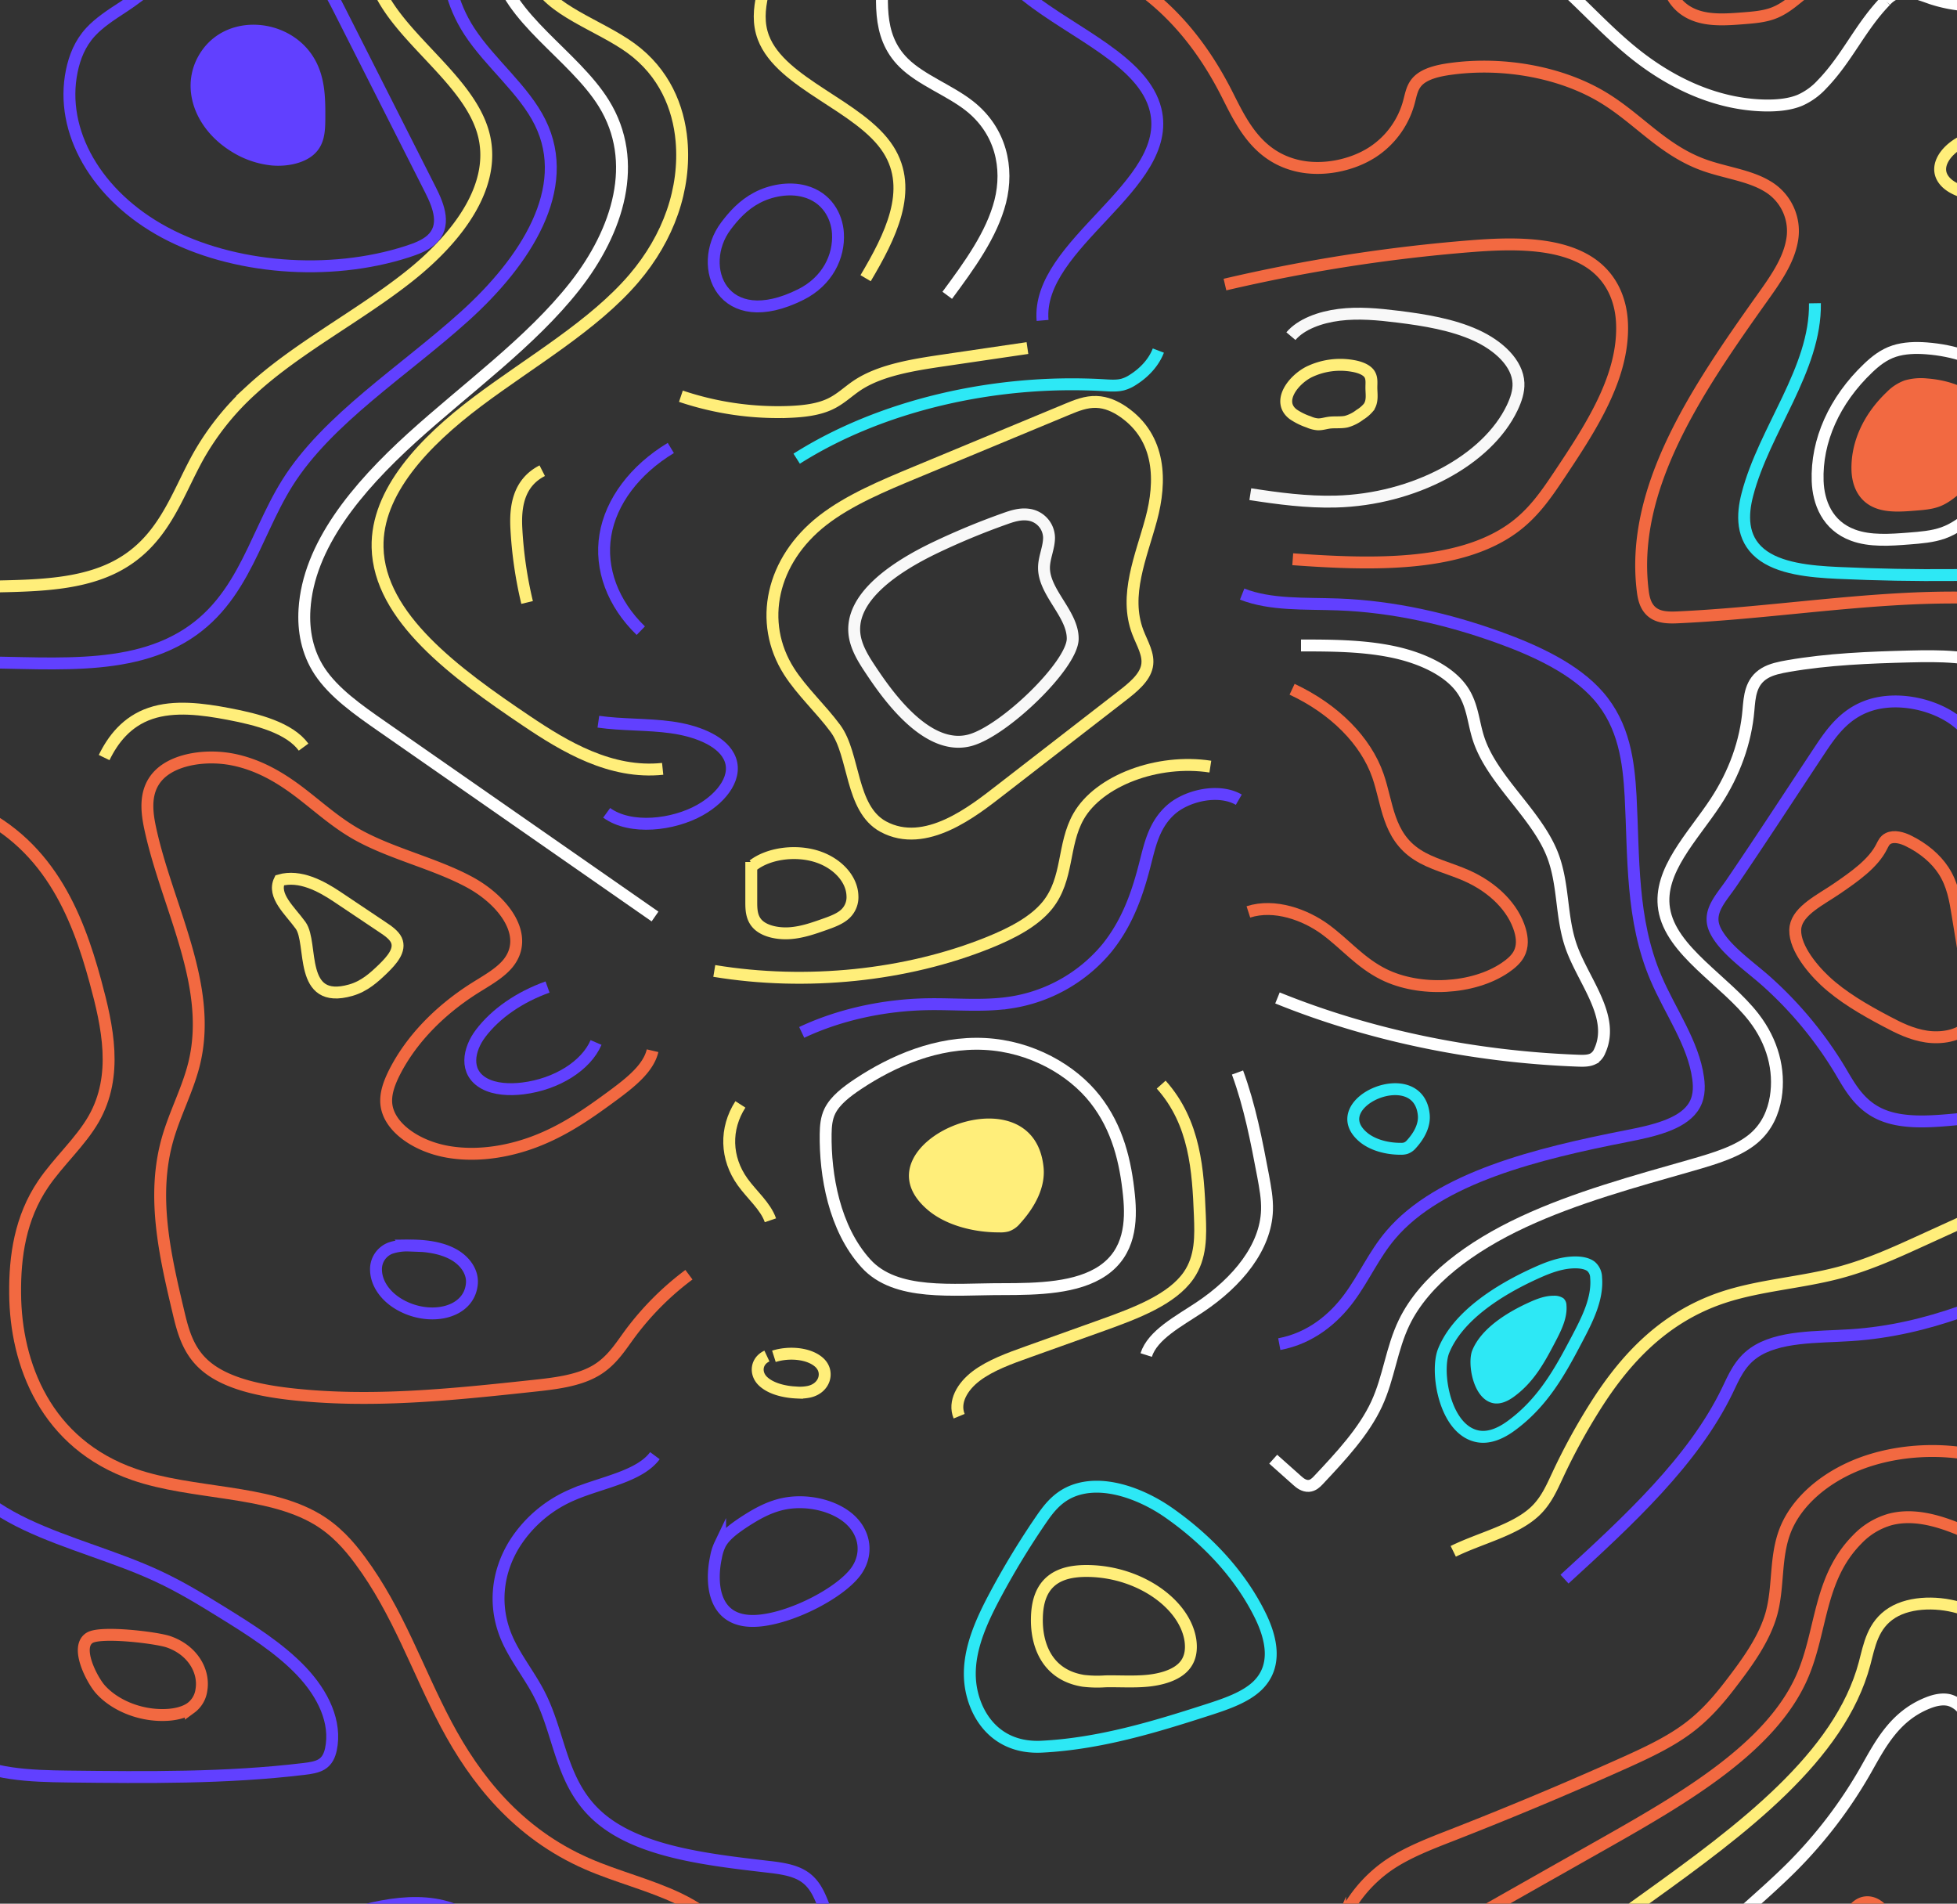 <svg xmlns="http://www.w3.org/2000/svg" xmlns:xlink="http://www.w3.org/1999/xlink" width="987" height="960" viewBox="0 0 987 960">
  <rect x="0" y="0" width="987" height="960" fill="#333333" stroke="none"/>
  <defs>
    <clipPath id="clip-path">
      <rect id="Rectángulo_397" data-name="Rectángulo 397" width="987" height="960" transform="translate(-8189 -14500)" fill="none" stroke="#707070" stroke-width="1"/>
    </clipPath>
  </defs>
  <g id="Enmascarar_grupo_19" data-name="Enmascarar grupo 19" transform="translate(8189 14500)" clip-path="url(#clip-path)">
    <g id="Grupo_1092" data-name="Grupo 1092" transform="translate(-8274.658 -14652.842)">
      <path id="Trazado_2040" data-name="Trazado 2040" d="M213.5,297.092c-5.871,3.821-11.808,7.69-16.179,12.443-5.349,5.825-8.024,12.723-9.459,19.667-6.263,30.432,12.4,62.868,46.775,81.369s83.113,22.416,122.386,9.74c4.5-1.445,9-3.169,12.134-5.965,7.633-6.851,3.849-16.824-.326-25.073q-22.9-45.3-45.862-90.644c-5.154-10.113-10.568-20.6-21.072-28.335C268.886,246.061,237.246,281.713,213.5,297.092Z" transform="translate(-65.997 -140.551)" fill="none" stroke="#6140ff" stroke-miterlimit="10" stroke-width="6"/>
      <path id="Trazado_2041" data-name="Trazado 2041" d="M300.542,419.715a47.158,47.158,0,0,0,20.68,7.27c7.763.7,16.179-1.072,21.137-5.406,5.61-4.847,5.871-11.7,5.937-17.942.065-11,0-22.416-6.654-32.3-12.526-18.641-42.143-21.251-55.517-2.423C274.381,385.508,281.231,407.551,300.542,419.715Z" transform="translate(-98.566 -190.706)" fill="#6140ff"/>
      <path id="Trazado_2042" data-name="Trazado 2042" d="M331.545,67.9c.587-11.045-8.611-22.463-23.094-26.284-7.307-1.911-15.266-1.911-23.029-1.538-13.569.652-27.53,2.423-38.686,7.969C219.663,61.469,219.6,98.239,254.5,105.6,285.814,112.22,330.306,91.156,331.545,67.9Z" transform="translate(-80.12 -21.903)" fill="none" stroke="#ffee7a" stroke-miterlimit="10" stroke-width="6"/>
      <path id="Trazado_2043" data-name="Trazado 2043" d="M374.8,1.3Q344.368,45.48,313.87,89.66c-9.851,14.307-19.963,29.407-18.919,45.3,2.153,31.877,47.167,54.479,56.235,85.7,7.633,26.331-12.2,52.988-37.446,72.981s-56.431,35.978-79.459,57.229a134.732,134.732,0,0,0-26.421,32.949c-11.417,20.319-17.875,44.366-43.252,56.716-29.618,14.4-70.326,5.686-104.706,12.956" transform="translate(-21.932 -1.3)" fill="none" stroke="#ffee7a" stroke-miterlimit="10" stroke-width="6"/>
      <path id="Trazado_2044" data-name="Trazado 2044" d="M78.5,496.053c40.708-3.216,85.853,6.012,120.363-9.694,36.99-16.824,42.209-52.988,60.149-81.556,20.224-32.2,58.779-56.344,89.441-84.026s54.473-64.406,38.034-97.681c-8.155-16.591-25.377-30.059-35.75-46-17.745-27.4-13.439-60.445,5.35-87.428,18.854-27.03,50.82-48.468,86.505-64.639,8.872-4.054,18.2-7.829,28.444-9.414,20.876-3.262,42.8,3.169,59.171,12.956,54.147,32.389,54.669,93.486,101.836,131,23.355,18.595,58.91,32.576,64.846,57.182,9.264,38.261-60.279,67.435-57.018,106.163" transform="translate(-28.398 -8.488)" fill="none" stroke="#6140ff" stroke-miterlimit="10" stroke-width="6"/>
      <path id="Trazado_2045" data-name="Trazado 2045" d="M692.5,358.153c11.156-15.1,22.442-30.525,26.747-47.349,4.24-16.824.457-35.558-15.592-48.188-10.112-7.923-24.268-13-33.076-21.671-14.352-14.121-10.7-33.368-10.307-50.8.457-20.039-4.632-40.685-19.963-57.509-15.331-16.777-42.078-29.08-70.13-28.1-28.444.979-52.908,14.727-71.7,30.013-19.571,15.938-36.076,36.118-32.554,57.182,4.436,26.517,38.229,45.205,53.364,69.625,18.2,29.36,7.307,64.313-14.744,92.321s-54.212,51.077-82.069,76.336c-27.791,25.259-52.19,54.433-54.147,86.542-.652,10.626,1.3,21.531,7.633,31.178,7.176,10.859,19.441,19.48,31.51,27.869q68.793,47.885,137.651,95.816" transform="translate(-129.11 -56.396)" fill="none" stroke="#fff" stroke-miterlimit="10" stroke-width="6"/>
      <path id="Trazado_2046" data-name="Trazado 2046" d="M671.034,394.031c12.265-20.739,24.529-44.506,11.416-64.965-14.156-22.09-54.017-32.9-62.954-56.344-5.415-14.214,2.284-29.081,5.61-43.621s-.13-32.483-18.658-38.96c-12.852-4.474-28.248-1.678-41.752,1.678-16.44,4.055-33.01,8.994-45.405,17.709s-19.9,21.95-14.678,33.787c6.98,15.8,31.966,22.975,48.145,34.766,16.7,12.21,23.942,29.64,25.443,46.7,2.088,24.141-6.393,48.654-24.008,69.3-20.419,23.908-51.8,41.8-78.872,62.122-27.008,20.319-51.081,45.578-50.429,73.587.783,35.232,39.338,63.427,75.219,87.568,19.245,12.956,42.47,26.844,68.565,24.094" transform="translate(-148.808 -100.896)" fill="rgba(0,0,0,0)" stroke="#ffee7a" stroke-miterlimit="10" stroke-width="6"/>
      <path id="Trazado_2047" data-name="Trazado 2047" d="M618.535,906.135c-14.156-13.7-20.68-31.271-17.875-48.188S615.469,825,633.67,814" transform="translate(-209.691 -435.254)" fill="none" stroke="#6140ff" stroke-miterlimit="10" stroke-width="6"/>
      <path id="Trazado_2048" data-name="Trazado 2048" d="M690.851,552.783c4.045-5.406,8.807-10.672,15.657-14.307s16.114-5.453,24.138-3.262c11.221,3.029,16.244,12.536,16.766,21.111.718,11.7-5.284,24.187-18.658,30.9C689.09,607.122,675.651,573.1,690.851,552.783Z" transform="translate(-239.146 -285.885)" fill="none" stroke="#6140ff" stroke-miterlimit="10" stroke-width="6"/>
      <path id="Trazado_2049" data-name="Trazado 2049" d="M764.9,3.1c10.5,20.645,44.035,33.834,74.11,29.034,20.158-3.216,36.99-13.142,56.5-18.036s46.449-2.1,53.169,11.837c5.089,10.626-4.567,22.323-17.418,28.8s-28.444,9.414-42.6,14.354C874.5,73.984,860.734,82,858.19,93.091c-2.479,10.765,6.393,21.391,17.81,28.614s25.312,12.117,37.512,18.688c28.574,15.286,46.254,38.867,58.323,62.868,7.046,13.981,14.874,30.292,34.445,35.232,13.047,3.309,28.248.047,38.555-6.618a43.734,43.734,0,0,0,18.593-26c.914-3.449,1.5-7.084,4.371-9.973,3.653-3.682,10.242-5.22,16.44-6.058,27.074-3.728,56.365,1.818,77.307,14.633,17.744,10.812,29.944,26.564,50.82,33.974,10.373,3.682,22.442,5.126,31.314,10.393A26.186,26.186,0,0,1,1256.4,276.8c-1.892,10.159-8.481,19.48-15,28.614-33.075,46.51-66.934,96.329-60.149,148.292.587,4.474,2.088,9.647,7.633,11.744,3.2,1.212,7.111,1.118,10.764.932,38.49-1.818,76.524-7.457,115.079-9.367,38.49-1.864,78.676.28,112.861,13.049" transform="translate(-267.007 -2.261)" fill="none" stroke="#f26941" stroke-miterlimit="10" stroke-width="6"/>
      <path id="Trazado_2050" data-name="Trazado 2050" d="M1080,613.991a836.419,836.419,0,0,1,123.821-19.34c20.746-1.678,44.036-2.05,59.627,7.876,12.134,7.736,16.505,20.086,16.831,31.69.783,26.564-15.592,51.683-31.575,75.637-6.524,9.74-13.178,19.667-23.877,27.263-27.6,19.62-71.957,18.175-110.643,15.379" transform="translate(-376.543 -317.64)" fill="none" stroke="#f26941" stroke-miterlimit="10" stroke-width="6"/>
      <path id="Trazado_2051" data-name="Trazado 2051" d="M1099.6,759.708c14.156,2.19,28.574,4.1,43.057,3.728,39.338-1.025,76.393-20.738,89.049-47.349,1.892-4.008,3.327-8.2,3.132-12.443-.457-9.927-9.851-18.828-21.594-24.14s-25.639-7.643-39.339-9.321c-9.72-1.212-19.7-2.144-29.422-.932s-19.311,4.754-24.4,10.765" transform="translate(-383.357 -357.661)" fill="none" stroke="#f8f8f8" stroke-miterlimit="10" stroke-width="6"/>
      <path id="Trazado_2052" data-name="Trazado 2052" d="M1138.807,727.666a36.267,36.267,0,0,1,22.115-3.076c3.262.559,6.589,1.724,8.22,3.822,1.566,2.1,1.174,4.66,1.174,7.037,0,3.4.783,7.037-1.435,10.066a17.585,17.585,0,0,1-4.371,3.728,19.765,19.765,0,0,1-6.85,3.448c-2.87.606-5.937.14-8.807.559-1.892.28-3.719.885-5.61.792a13.731,13.731,0,0,1-4.567-1.212,31.764,31.764,0,0,1-7.829-3.868C1122.563,742.625,1130.652,731.86,1138.807,727.666Z" transform="translate(-393.011 -387.228)" fill="none" stroke="#ffee7a" stroke-miterlimit="10" stroke-width="6"/>
      <path id="Trazado_2053" data-name="Trazado 2053" d="M1138.27,17.5c21.333,5.732,39.86,21.81,33.336,37.376-2.153,5.126-6.72,9.554-11.286,13.841-17.679,16.684-36.924,34.207-39.534,55.085-1.37,10.765,3.784,23.3,17.744,27.449,16.766,4.94,34.185-4.567,50.559-10.02a113.5,113.5,0,0,1,35.685-5.546,44.446,44.446,0,0,1,12.265,1.4,39.584,39.584,0,0,1,11.938,6.338c18.789,13.608,32.358,30.479,49.842,44.926s40.969,27.123,67.717,27.636c6.067.093,12.395-.466,17.614-2.656a33.455,33.455,0,0,0,11.025-7.969c12.786-13.142,19.31-28.987,32.1-42.129a14.6,14.6,0,0,1,5.415-3.868c5.545-2.051,12,.652,17.614,2.61a72.812,72.812,0,0,0,39.86,1.631" transform="translate(-390.648 -9.95)" fill="none" stroke="#fff" stroke-miterlimit="10" stroke-width="6"/>
      <path id="Trazado_2054" data-name="Trazado 2054" d="M1708.581,436.8a116.619,116.619,0,0,1-33.4,13.049c-10.177,2.33-21.137,3.5-30.075,7.69-8.937,4.148-15.331,12.676-10.568,19.527,5.088,7.317,18.657,8.342,29.552,10.765,27.6,6.105,45.014,24.979,60.149,42.549" transform="translate(-568.75 -233.842)" fill="none" stroke="#ffee7a" stroke-miterlimit="10" stroke-width="6"/>
      <path id="Trazado_2055" data-name="Trazado 2055" d="M1644.338,93.152c-17.549,12.21-44.3,17.15-67.912,12.63-12.135-2.33-23.095-6.9-33.924-11.418q-22.213-9.3-44.492-18.548c-12.33-5.126-24.986-10.486-33.663-18.548-8.676-8.109-12.46-19.713-5.48-28.568" transform="translate(-506.986 -15.931)" fill="none" stroke="#ffee7a" stroke-miterlimit="10" stroke-width="6"/>
      <path id="Trazado_2056" data-name="Trazado 2056" d="M1517.077,657.4c.522,33.275-25.573,63.707-34.054,96.422-2.675,10.206-3.066,21.857,6.459,29.733,9.329,7.69,25.052,9.181,39.273,9.833q29.063,1.328,58.257,1.072c26.095-.28,55.778-2.843,70.978-17.989" transform="translate(-516.072 -351.635)" fill="none" stroke="#2de8f5" stroke-miterlimit="10" stroke-width="6"/>
      <path id="Trazado_2057" data-name="Trazado 2057" d="M1646.082,740.7c2.936,6.851,5.872,14.354,2.218,21.018-1.892,3.542-5.48,6.478-9,9.367-7.7,6.245-15.331,12.49-23.029,18.735-4.371,3.542-8.872,7.13-14.744,9.227-5.349,1.911-11.416,2.377-17.353,2.843-9.459.746-19.571,1.445-28.052-1.678-13.178-4.8-17.549-16.684-17.94-27.263-.718-20.319,8.416-40.778,25.508-57.042,3.588-3.4,7.7-6.758,13.113-8.528,5.023-1.631,10.764-1.818,16.244-1.4C1621.488,708.171,1638.319,722.618,1646.082,740.7Z" transform="translate(-535.804 -377.473)" fill="none" stroke="#fff" stroke-miterlimit="10" stroke-width="6"/>
      <path id="Trazado_2102" data-name="Trazado 2102" d="M1630.319,735.6c2.507,5.85,5.014,12.258,1.894,17.949-1.615,3.025-4.68,5.532-7.688,8-6.574,5.333-13.092,10.666-19.666,16-3.733,3.025-7.577,6.089-12.591,7.88-4.568,1.632-9.749,2.03-14.819,2.428-8.078.637-16.713,1.234-23.955-1.433-11.254-4.1-14.986-14.248-15.321-23.282-.613-17.352,7.187-34.823,21.783-48.713,3.064-2.905,6.574-5.771,11.2-7.283a36.665,36.665,0,0,1,13.872-1.194C1609.316,707.823,1623.69,720.16,1630.319,735.6Z" transform="translate(-612.696 -625.787)" fill="none" stroke="#f26941" stroke-miterlimit="10" stroke-width="6"/>
      <path id="Trazado_2058" data-name="Trazado 2058" d="M1093.3,972.1c14.417,5.686,31.9,4.614,48.276,5.22,28.248,1.025,55.713,7.456,80.895,16.5,19.7,7.084,38.816,16.218,50.494,29.593,12.982,14.866,15.266,33.135,16.244,50.611,1.631,30.758.2,62.169,12.721,91.576,7.176,16.917,18.984,33.042,21.333,50.611.718,5.126.522,10.532-2.805,15.1-6,8.342-20.158,11.558-32.814,14.028-45.6,8.948-94.855,21.018-119.385,49.866-8.546,10.066-13.374,21.484-21.072,31.877s-19.245,20.272-35.163,23.255" transform="translate(-381.167 -519.674)" fill="none" stroke="#6140ff" stroke-miterlimit="10" stroke-width="6"/>
      <path id="Trazado_2059" data-name="Trazado 2059" d="M1120.6,1205.445c46.188,18.734,98.574,29.686,151.612,31.644,2.61.093,5.35.14,7.5-.932a7.549,7.549,0,0,0,3.392-3.868c7.959-17.2-7.894-34.812-14.222-52.335-5.546-15.426-3.654-31.877-9.786-47.209-8.22-20.459-30.27-37.236-37.055-57.975-2.675-8.109-2.936-16.684-7.894-24.187-6.589-10.02-20.745-16.637-35.62-19.713s-30.6-3.169-46.058-3.169" transform="translate(-390.657 -549.363)" fill="none" stroke="#fff" stroke-miterlimit="10" stroke-width="6"/>
      <path id="Trazado_2060" data-name="Trazado 2060" d="M1120.15,1075.1c21.4,10.02,37.186,25.958,43.318,43.667,4.828,13.888,4.893,30.152,19.767,39.753,7.111,4.66,16.635,6.9,24.855,10.532,13.7,6.058,23.682,16.218,27.009,27.5,1.174,4.008,1.5,8.3-.587,12.117-1.435,2.656-4.045,4.894-6.915,6.851-16.048,10.952-43.122,12.4-61.323,3.309-11.873-5.919-19.31-15.239-29.422-22.649s-25.573-13.049-38.751-8.808" transform="translate(-382.835 -574.673)" fill="none" stroke="#f26941" stroke-miterlimit="10" stroke-width="6"/>
      <path id="Trazado_2061" data-name="Trazado 2061" d="M501.737,1296.768c-2.088,8.9-11.156,16.031-19.963,22.556-11.221,8.249-22.768,16.5-36.729,22.23-13.961,5.779-30.662,8.9-46.319,6.245s-29.553-12.024-31.184-23.488c-.783-5.639,1.37-11.278,4.045-16.637,8.22-16.172,22.181-30.851,40.186-42.316,6.2-3.915,12.982-7.6,17.092-12.676,11.09-13.748-1.957-31.55-19.7-41.057s-39.795-14.354-57.083-24.234c-10.634-6.105-19.049-13.888-28.378-20.972s-20.158-13.7-33.271-16.4-28.9-.606-37.12,7.177c-7.763,7.41-6.98,17.616-5.089,26.75,8.416,39.846,31.966,79.365,22.377,119.071-3.131,13-9.851,25.492-13.5,38.448-8.089,28.615-1.37,58.161,5.48,86.962,2.218,9.46,4.762,19.387,13.178,26.844,10.047,8.948,26.617,12.676,42.535,14.54,40.708,4.754,82.265.373,123.038-4.008,10.96-1.165,22.507-2.516,31.249-7.457,8.416-4.753,12.852-12.163,17.875-18.968a144.839,144.839,0,0,1,29.618-29.64" transform="translate(-86.957 -614.075)" fill="none" stroke="#f26941" stroke-miterlimit="10" stroke-width="6"/>
      <path id="Trazado_2062" data-name="Trazado 2062" d="M472.038,1696.245c.522-5.732-3.262-11.558-9.655-14.96-6.263-3.355-14.352-4.334-22.116-4.287A26.332,26.332,0,0,0,431,1678.3a11.352,11.352,0,0,0-7.307,11.231c.2,6.338,4.306,12.536,10.96,16.684C449.661,1715.539,470.668,1711.718,472.038,1696.245Z" transform="translate(-148.394 -896.066)" fill="none" stroke="#6140ff" stroke-miterlimit="10" stroke-width="6"/>
      <path id="Trazado_2063" data-name="Trazado 2063" d="M1512.509,1079.847c-6-13.469-13.309-28.1-30.27-35.326-12.917-5.452-28.835-5.452-43.84-5.08-20.55.513-41.23,1.352-61.193,4.8-4.306.746-8.677,1.631-12,3.635-7.241,4.287-7.633,11.93-8.22,18.641-1.37,16.032-7.046,31.83-16.57,46.324-11.482,17.476-29.031,34.719-25.965,53.92,3.392,21.344,30.858,36.025,45.341,54.852,9.329,12.117,13.178,26.378,10.96,40.125-1.239,7.457-4.371,14.96-11.09,20.692-7.829,6.665-19.637,10.16-30.923,13.422-29.292,8.342-58.975,16.451-85.4,28.754s-49.646,29.36-59.953,50.611c-6.458,13.328-7.7,27.729-13.9,41.151-6.459,13.935-18.006,26.331-29.487,38.541-1.174,1.258-2.675,2.656-4.763,2.8-2.349.14-4.306-1.3-5.741-2.61-4.045-3.635-8.155-7.224-12.2-10.859" transform="translate(-389.509 -555.559)" fill="none" stroke="#fff" stroke-miterlimit="10" stroke-width="6"/>
      <path id="Trazado_2064" data-name="Trazado 2064" d="M1250.9,1737.7c3.727.691,7.383-1.152,10.106-3.1,10.249-7.373,15.625-17.409,20.75-27.137,3.261-6.2,6.558-12.647,5.985-19.252a4.679,4.679,0,0,0-1.577-3.456,8.213,8.213,0,0,0-4.874-1.255c-4.3,0-8.314,1.536-11.97,3.175-12.615,5.658-24.8,13.85-29.064,24.347C1237.639,1717.293,1240.434,1735.726,1250.9,1737.7Z" transform="translate(-412.051 -877.246)" fill="#2de8f5"/>
      <path id="Trazado_2065" data-name="Trazado 2065" d="M1541.7,1261.182c9.133-6.245,18.527-12.816,22.768-21.3.783-1.491,1.435-3.169,3.262-4.1,3-1.538,7.176-.326,10.177,1.165,7.633,3.728,13.83,8.995,17.745,14.959,4.632,7.084,5.936,15.006,7.176,22.789l6.85,42.083c.783,4.754,1.435,9.927-2.218,13.935-4.175,4.567-12.917,6.059-20.419,4.94s-13.961-4.334-20.094-7.6c-11.417-6.012-22.507-12.49-31.118-20.552-7.241-6.8-16.245-18.176-14.809-27.217C1522.454,1271.994,1533.74,1266.634,1541.7,1261.182Z" transform="translate(-529.799 -660.091)" fill="none" stroke="#f26941" stroke-miterlimit="10" stroke-width="6"/>
      <path id="Trazado_2066" data-name="Trazado 2066" d="M1511.126,1112.669c5.676-8.529,12.069-17.663,23.812-22,14.483-5.313,33.141-1.212,44.362,7.13s16.375,20.039,18.789,31.55c2.414,11.464,2.544,23.208,5.61,34.58,2.414,8.9,6.654,17.43,10.7,26,9.264,19.527,17.941,39.473,19.571,60.072,1.109,13.888-1.957,29.22-16.309,38.588-11.156,7.27-27.008,9.507-42.013,10.812-11.417.978-23.811,1.491-33.662-2.8-10.895-4.754-15.788-13.981-20.746-22.37a195.012,195.012,0,0,0-36.011-43.807c-8.872-8.156-22.311-16.964-27.008-26.937-4.306-9.181,3.2-16.032,8.677-24.234C1481.9,1157.221,1496.383,1134.9,1511.126,1112.669Z" transform="translate(-507.577 -581.717)" fill="none" stroke="#6140ff" stroke-miterlimit="10" stroke-width="6"/>
      <path id="Trazado_2067" data-name="Trazado 2067" d="M1451.051,1556.3c-10.96,11.138-27.465,18.781-43.514,26.1q-30.433,13.841-60.866,27.729c-13.374,6.105-26.878,12.257-41.752,16.171-19.049,5.033-39.86,6.292-58.257,12.4-31.771,10.532-51.277,33.694-65.5,56.577a311.079,311.079,0,0,0-17.941,33.088c-3,6.385-5.806,13-11.547,18.362-10.177,9.46-27.335,13.282-41.1,20.039" transform="translate(-291.975 -831.618)" fill="none" stroke="#ffee7a" stroke-miterlimit="10" stroke-width="6"/>
      <path id="Trazado_2068" data-name="Trazado 2068" d="M1002.1,2050.725c9.59-3.076,19.571-6.431,25.769-12.443,10.047-9.787,7.111-23.488,1.566-34.953-9.59-19.713-25.638-37.749-46.514-52.336-13.308-9.274-33.728-17.383-49.45-10.346-7.111,3.215-11.286,8.808-15,14.26a403.689,403.689,0,0,0-22.7,37.376c-7.241,13.515-13.635,27.636-12.982,42.083.718,15.659,10.96,36.024,36.337,34.719C948.144,2067.6,975.935,2059.16,1002.1,2050.725Z" transform="translate(-307.967 -1035.424)" fill="none" stroke="#2de8f5" stroke-miterlimit="10" stroke-width="6"/>
      <path id="Trazado_2069" data-name="Trazado 2069" d="M957.949,2084.538a59.416,59.416,0,0,0,11.156.28c7.046-.14,14.091.373,21.072-.28s14.091-2.7,18.136-6.8c3.849-3.868,4.371-8.9,3.719-13.608-2.74-18.175-25.182-34.253-50.755-34.952-5.089-.14-10.373.326-14.744,2.19-9.786,4.148-11.808,13.561-11.938,21.717C934.333,2064.872,938.639,2081.369,957.949,2084.538Z" transform="translate(-325.993 -1084.104)" fill="none" stroke="#ffee7a" stroke-miterlimit="10" stroke-width="6"/>
      <path id="Trazado_2070" data-name="Trazado 2070" d="M756.376,1989.876c6.067-8.156,5.219-18.781-2.609-26.145s-22.246-10.812-34.576-7.969c-7.372,1.724-13.5,5.359-19.245,9.088-4.827,3.216-9.655,6.711-11.938,11.138a24.8,24.8,0,0,0-2.087,6.618c-2.675,12.257-2.218,34.626,22.7,31.784C725.388,2012.526,748.482,2000.408,756.376,1989.876Z" transform="translate(-239.172 -1044.387)" fill="none" stroke="#6140ff" stroke-miterlimit="10" stroke-width="6"/>
      <path id="Trazado_2071" data-name="Trazado 2071" d="M597.281,1904.4c-7.894,10.672-27.008,13.422-41.491,19.667a64.432,64.432,0,0,0-29.161,24.607c-9.329,14.913-10.764,32.249-3.979,47.862,4.24,9.786,11.547,18.735,16.44,28.381,10.7,20.925,10.568,45.531,30.792,62.5,20.028,16.777,53.495,20.692,83.961,24.234,6.2.7,12.656,1.538,17.549,4.334,5.284,2.982,7.829,7.783,9.786,12.4,11.938,28.335,8.742,58.674,5.415,88.173" transform="translate(-181.327 -1017.491)" fill="none" stroke="#6140ff" stroke-miterlimit="10" stroke-width="6"/>
      <path id="Trazado_2072" data-name="Trazado 2072" d="M1.7,1156c20.093,10.486,46.514,12.629,68.108,21.437,41.687,17.1,56.431,54.34,65.629,88.08,6.263,23.022,11.612,47.629-.783,69.392-6.654,11.651-17.94,21.624-25.573,32.948-11.482,17.01-14.287,36.351-14.091,55.225.261,35.465,15.4,75.777,60.019,91.2,29.422,10.16,66.869,7.55,92.115,22.463,9.394,5.546,16.114,13.1,21.789,20.785,19.31,26.051,28.835,55.132,43.448,82.721s35.946,54.945,71.109,70.324c14.874,6.525,31.705,10.626,46.253,17.616,36.4,17.523,52.581,53.827,37.055,83.187" transform="translate(-1.7 -617.871)" fill="none" stroke="#f26941" stroke-miterlimit="10" stroke-width="6"/>
      <path id="Trazado_2073" data-name="Trazado 2073" d="M545.391,2471.7c-9.655-20.086-21.2-41.85-46.775-52.662-16.57-6.991-37.316-8.482-52.581-16.824-5.545-3.03-10.177-6.851-16.048-9.554-20.289-9.18-46.775-1.631-68.3,6.012-9.916,3.542-19.832,7.038-29.748,10.579-2.544.932-5.219,1.864-6.98,3.449-3.979,3.588-2.022,9.181,2.479,12.443s10.829,4.847,16.766,6.525c31.966,8.9,60.932,23.208,83.83,41.477" transform="translate(-113.323 -1275.954)" fill="none" stroke="#6140ff" stroke-miterlimit="10" stroke-width="6"/>
      <path id="Trazado_2074" data-name="Trazado 2074" d="M99.25,2046.489c13.765,9.228,34.511,9.927,53.364,10.16,39.795.466,79.786.885,118.993-3.821,3.131-.373,6.393-.839,8.807-2.237,3.066-1.771,4.175-4.753,4.828-7.55,2.936-13.794-3.914-27.962-14.874-39.519s-25.769-20.925-40.578-30.059c-10.242-6.338-20.615-12.63-31.966-17.9-21.137-9.833-45.275-16.032-66.281-25.958S91.813,1904.489,90.9,1886.5" transform="translate(-32.708 -1007.933)" fill="none" stroke="#6140ff" stroke-miterlimit="10" stroke-width="6"/>
      <path id="Trazado_2075" data-name="Trazado 2075" d="M206.011,2125.592c6.915,7.876,19.441,13.422,32.423,13.1,4.828-.093,9.851-1.118,13.308-3.542a13.394,13.394,0,0,0,5.349-9.041c1.631-9.554-4.436-20.133-16.57-24.327-6.067-2.1-34.184-5.5-39.795-2C193.224,2104.434,201.9,2120.885,206.011,2125.592Z" transform="translate(-69.86 -1121.01)" fill="none" stroke="#f26941" stroke-miterlimit="10" stroke-width="6"/>
      <path id="Trazado_2076" data-name="Trazado 2076" d="M1180.067,1811.545c32.228-29.453,64.977-59.652,82.069-94.978,3.262-6.758,6.2-14.027,13.308-19.061,12.33-8.715,31.967-7.876,49.189-8.995,78.285-5.126,133.215-59.7,209.021-74.612" transform="translate(-305.362 -862.374)" fill="none" stroke="#6140ff" stroke-miterlimit="10" stroke-width="6"/>
      <path id="Trazado_2077" data-name="Trazado 2077" d="M1020.493,2475.485c15.461-12.49,16.114-30.8,15.592-47.489-.2-7.224-1.435-15.659-10.112-19.434a38.432,38.432,0,0,0-8.872-2.237c-10.177-1.771-20.419-3.542-30.857-3.636-10.438-.14-21.268,1.539-29.553,6.059-6.328,3.449-10.829,8.3-14.548,13.329-3.979,5.453-7.176,11.371-7.568,17.523-1.044,15.845,15.788,29.081,31.444,40.359" transform="translate(-325.974 -1283.557)" fill="#fff" stroke="#fff" stroke-miterlimit="10" stroke-width="6"/>
      <path id="Trazado_2078" data-name="Trazado 2078" d="M1173.494,2216.89c-16.179-24.187-19.115-52.754-8.024-78.386a69.074,69.074,0,0,1,24.268-30.152c9.394-6.478,21.072-10.952,32.554-15.426q43.057-16.847,84.678-35.465c12.2-5.452,24.464-11.091,34.315-18.548,9.394-7.084,16.375-15.612,22.833-24.187,8.024-10.532,15.527-21.437,18.854-33.182,3.849-13.888,1.7-28.428,6.98-42.083,5.545-14.26,19.571-26.7,37.838-33.694,18.266-6.944,40.577-8.342,60.28-3.682,17.483,4.1,32.227,12.536,46.58,20.785q29.063,16.707,58.126,33.508" transform="translate(-403.951 -1014.803)" fill="none" stroke="#f26941" stroke-miterlimit="10" stroke-width="6"/>
      <path id="Trazado_2079" data-name="Trazado 2079" d="M1577.584,2014.655c-10.373.373-17.484-6.851-24.2-12.49-10.764-9.041-24.986-15.566-38.947-21.95-12.656-5.779-27.791-11.791-41.947-8.109a36.632,36.632,0,0,0-16.636,10.066c-19.636,19.807-17.679,46.37-27.922,69.486-15.592,35.279-58.257,60.352-98.835,83.327q-27.693,15.659-55.386,31.364c-13.5,7.643-28.118,16.684-29.684,28.941-.978,7.55,3.262,14.82,7.5,21.764q11.547,19.014,23.681,37.842" transform="translate(-433.513 -1053.041)" fill="none" stroke="#f26941" stroke-miterlimit="10" stroke-width="6"/>
      <path id="Trazado_2080" data-name="Trazado 2080" d="M1350.706,2307.815c-5.023-5.36-10.112-10.766-15.135-16.125-10.568-11.278-21.593-25.259-13.7-37.609,2.74-4.288,7.5-7.736,12.134-11.092q21.235-15.24,42.47-30.525c47.3-33.927,96.813-70.837,109.273-117.86,2.414-9.134,4.045-19.387,13.9-25.539,9.524-5.918,24.333-5.779,35.75-1.911s20.158,10.812,28.248,17.8c25.834,22.417,47.623,47.116,64.846,73.4" transform="translate(-459.691 -1102.931)" fill="none" stroke="#ffee7a" stroke-miterlimit="10" stroke-width="6"/>
      <path id="Trazado_2081" data-name="Trazado 2081" d="M1601.288,2361.843c-23.225-35.652-27.857-75.963-27.791-115.3,0-11.651.456-23.3,1.239-34.906.914-13.328,1.957-27.729-8.285-38.867a13.069,13.069,0,0,0-6.524-4.241c-3.523-.839-7.372.093-10.568,1.351-16.9,6.618-24.138,20.925-31.379,33.694a230.873,230.873,0,0,1-37.185,48.934c-16.636,16.684-36.6,31.737-51.408,49.26-14.809,17.57-24.268,38.774-17.092,58.58" transform="translate(-491.206 -1158.358)" fill="none" stroke="#fff" stroke-miterlimit="10" stroke-width="6"/>
      <path id="Trazado_2082" data-name="Trazado 2082" d="M1490.7,2480.579c1.239-32.016,25.051-61,48.276-88.406,1.7-2,3.784-4.195,6.98-4.521,4.11-.419,7.307,2.377,9.459,4.94,7.568,8.808,13.83,18.409,15.722,28.661,1.109,6.105.652,12.3,1.7,18.408a74.81,74.81,0,0,0,4.566,14.54c2.871,7.41,5.676,14.82,8.546,22.23" transform="translate(-519.312 -1275.509)" fill="none" stroke="#f26941" stroke-miterlimit="10" stroke-width="6"/>
      <path id="Trazado_2083" data-name="Trazado 2083" d="M771.294,1504.268c.065-3.915.326-7.922,2.153-11.651,2.675-5.406,8.351-9.74,14.222-13.655,17.549-11.651,39.925-21.391,63.868-20.179,23.486,1.212,44.035,13.1,55.582,27.775s15.461,31.783,17.157,48.561c1.37,13.468.457,28.661-13.178,37.982-12.917,8.855-32.75,9.321-50.69,9.321-24.921-.047-53.756,3.681-68.826-13C775.535,1551.757,771.033,1524.82,771.294,1504.268Z" transform="translate(-269.226 -779.492)" fill="none" stroke="#fff" stroke-miterlimit="10" stroke-width="6"/>
      <path id="Trazado_2084" data-name="Trazado 2084" d="M845.024,1585.554c8.742,7.55,22.638,11.511,36.337,11.464a15.446,15.446,0,0,0,4.7-.512,12.644,12.644,0,0,0,5.676-3.962c7.763-8.528,12.982-18.641,11.808-28.754C897.932,1513.178,806.795,1552.652,845.024,1585.554Z" transform="translate(-291.614 -822.703)" fill="#ffee7a"/>
      <path id="Trazado_2104" data-name="Trazado 2104" d="M840.575,1563.662c4.577,3.953,11.852,6.027,19.025,6a8.09,8.09,0,0,0,2.459-.268,6.62,6.62,0,0,0,2.971-2.074c4.065-4.465,6.8-9.76,6.182-15.054C868.275,1525.769,820.559,1546.436,840.575,1563.662Z" transform="translate(-67.515 -837.508)" fill="none" stroke="#2de8f5" stroke-miterlimit="10" stroke-width="6"/>
      <path id="Trazado_2085" data-name="Trazado 2085" d="M752.8,1308.643c18.789-8.855,41.1-13.841,63.607-14.214,13.765-.233,27.791,1.212,41.3-.792a78.42,78.42,0,0,0,48.993-27.5c10.7-13.235,15.722-28.382,19.506-43.434,2.349-9.181,4.5-18.874,12.591-26.191s24.268-11.091,34.445-5.219" transform="translate(-262.8 -635.178)" fill="none" stroke="#6140ff" stroke-miterlimit="10" stroke-width="6"/>
      <path id="Trazado_2086" data-name="Trazado 2086" d="M935.386,1157.83c-26.617-4.1-56.235,7.084-66.477,25.119-8.155,14.354-4.893,31.411-15.722,44.832-6.719,8.3-18.006,14.121-29.683,18.828-41.491,16.731-91.855,21.9-138.3,14.261" transform="translate(-239.301 -618.396)" fill="none" stroke="#ffee7a" stroke-miterlimit="10" stroke-width="6"/>
      <path id="Trazado_2087" data-name="Trazado 2087" d="M761.953,928.882c-7.241-9.833-16.962-18.688-23.42-28.8-15.787-24.793-8.807-56.064,16.962-76.15,13.243-10.3,30.466-17.476,47.428-24.513q38.066-15.8,76.067-31.6c4.5-1.864,9.329-3.822,14.548-3.635,5.089.14,9.655,2.33,13.374,4.847,19.441,13.282,19.375,35.419,14.287,54.293s-13.83,38.308-6.785,56.9c2.153,5.732,5.872,11.418,4.632,17.29-1.24,5.919-7.176,10.719-12.852,15.1q-30.629,23.7-61.193,47.4c-13.308,10.3-37.642,29.873-58.975,18.315C769.39,969.287,771.738,942.211,761.953,928.882Z" transform="translate(-254.926 -408.649)" fill="none" stroke="#ffee7a" stroke-miterlimit="10" stroke-width="6"/>
      <path id="Trazado_2088" data-name="Trazado 2088" d="M800.888,963.115c-3.523-5.313-6.654-10.859-7.372-16.731-2.218-18.362,19.376-33.554,40.839-43.807a363.466,363.466,0,0,1,34.967-14.494c3.588-1.3,7.568-2.563,11.547-2.1a11.89,11.89,0,0,1,10.764,11.6c0,5.08-2.479,9.973-2.544,15.053-.131,12.63,14.678,23.488,14.483,36.071-.261,13.282-34.511,46.324-51.668,51.031C829.4,1005.943,808.651,974.859,800.888,963.115Z" transform="translate(-276.9 -473.64)" fill="none" stroke="#f8f8f8" stroke-miterlimit="10" stroke-width="6"/>
      <path id="Trazado_2089" data-name="Trazado 2089" d="M748.9,763.126c41.883-26.564,99.291-40.312,155.135-37.05,3.131.187,6.459.42,9.394-.373a17.984,17.984,0,0,0,5.088-2.377c6.133-3.868,10.634-9.088,12.787-14.727" transform="translate(-261.445 -378.974)" fill="none" stroke="#2de8f5" stroke-miterlimit="10" stroke-width="6"/>
      <path id="Trazado_2090" data-name="Trazado 2090" d="M834.171,705.9c-14.091,2.051-28.183,4.148-42.209,6.2-15.526,2.284-31.966,4.893-43.579,12.583-4.7,3.123-8.481,6.991-13.9,9.507-6.067,2.843-13.569,3.635-20.811,3.915A153.383,153.383,0,0,1,659.4,730.18" transform="translate(-230.332 -377.533)" fill="none" stroke="#ffee7a" stroke-miterlimit="10" stroke-width="6"/>
      <path id="Trazado_2091" data-name="Trazado 2091" d="M975.916,1502.9c17.157,19.2,18.593,43.248,19.506,65.99.392,10.253.718,21.018-5.675,30.246-8.416,12.116-26.486,18.967-43.383,25.026-12.591,4.521-25.182,8.994-37.772,13.515-9.264,3.309-18.789,6.758-25.9,12.117s-11.612,13.189-8.676,20.319" transform="translate(-304.622 -803.103)" fill="none" stroke="#ffee7a" stroke-miterlimit="10" stroke-width="6"/>
      <path id="Trazado_2092" data-name="Trazado 2092" d="M723.424,1795.245c-5.48,2.563-6,8.715-2.153,12.536s10.7,5.593,17.288,5.872a22.308,22.308,0,0,0,6.132-.419c7.959-1.771,10.308-10.066,5.089-14.773-5.154-4.66-15.2-5.5-22.833-3.076" transform="translate(-250.973 -958.574)" fill="none" stroke="#ffee7a" stroke-miterlimit="10" stroke-width="6"/>
      <path id="Trazado_2093" data-name="Trazado 2093" d="M1019.1,1632.266c3.262-10.206,16.309-16.964,27.074-24.141,19.114-12.769,33.271-30.2,33.858-48.887.2-5.779-.914-11.558-1.957-17.29-3.327-17.523-6.654-35.092-12.917-52.149" transform="translate(-355.373 -796.109)" fill="none" stroke="#fff" stroke-miterlimit="10" stroke-width="6"/>
      <path id="Trazado_2095" data-name="Trazado 2095" d="M535.537,1397.3c-14.222,5.08-26.16,13.375-33.728,23.348-6.132,8.062-8.416,19.62,1.761,25.259,5.35,2.983,12.852,3.355,19.571,2.517,16.962-2.1,31.836-11.418,36.859-23.162" transform="translate(-173.73 -746.717)" fill="none" stroke="#6140ff" stroke-miterlimit="10" stroke-width="6"/>
      <path id="Trazado_2096" data-name="Trazado 2096" d="M359.29,1303.659c-5.284-7.363-14.352-14.959-10.569-22.743,10.177-2.889,20.876,2.89,28.9,8.249,7.7,5.126,15.4,10.3,23.029,15.426,2.805,1.864,5.676,3.868,6.915,6.431,2.349,5.033-2.283,10.206-6.654,14.494-4.5,4.334-9.329,8.808-16.309,10.812C357.789,1343.971,365.814,1312.7,359.29,1303.659Z" transform="translate(-122.021 -684.16)" fill="none" stroke="#ffee7a" stroke-miterlimit="10" stroke-width="6"/>
      <path id="Trazado_2097" data-name="Trazado 2097" d="M314.1,1115.472c-7.111-9.693-23.094-13.934-37.9-16.73-12.982-2.47-27.269-4.381-39.338-.28s-18.984,13.282-23.355,22.276" transform="translate(-75.327 -585.871)" fill="none" stroke="#ffee7a" stroke-miterlimit="10" stroke-width="6"/>
      <path id="Trazado_2098" data-name="Trazado 2098" d="M595.6,1110.2c12.069,1.724,24.66,1.165,36.794,2.843s24.594,6.292,28.966,14.54c5.154,9.694-3.066,20.739-14.483,27.17-13.5,7.6-35.033,10.159-47.1,1.4" transform="translate(-208.154 -593.415)" fill="none" stroke="#6140ff" stroke-miterlimit="10" stroke-width="6"/>
      <path id="Trazado_2099" data-name="Trazado 2099" d="M702.391,1524.3c-7.894,12.257-7.5,27.077,1.109,39.1,4.632,6.478,11.612,12.257,14.026,19.34" transform="translate(-243.314 -814.531)" fill="none" stroke="#ffee7a" stroke-miterlimit="10" stroke-width="6"/>
      <path id="Trazado_2100" data-name="Trazado 2100" d="M713.8,1256.86v20.133c0,3.961.13,8.249,3.458,11.464,3.588,3.449,10.242,4.754,16.244,4.288s11.612-2.423,17.027-4.334c3.979-1.4,8.09-2.889,10.764-5.453a11.5,11.5,0,0,0,3.523-9.134c-.261-8.3-7.437-16.4-18.006-19.76-10.634-3.355-24.138-1.631-32.031,4.427" transform="translate(-249.243 -669.331)" fill="none" stroke="#ffee7a" stroke-miterlimit="10" stroke-width="6"/>
      <path id="Trazado_2101" data-name="Trazado 2101" d="M537.557,905.056a207.45,207.45,0,0,1-5.415-37.236c-.587-10.672.848-23.022,13.048-29.22" transform="translate(-186.057 -448.39)" fill="none" stroke="#ffee7a" stroke-miterlimit="10" stroke-width="6"/>
      <path id="Trazado_2103" data-name="Trazado 2103" d="M-6.6,75.581A287.208,287.208,0,0,1-4.3,33.7C-2.775,21.559.885,7.223,13.014-1.547" transform="matrix(0.799, 0.602, -0.602, 0.799, 828.712, 52.368)" fill="none" stroke="#ffee7a" stroke-miterlimit="10" stroke-width="6"/>
      <path id="Trazado_2105" data-name="Trazado 2105" d="M1613.181,730.059c2.041,4.763,4.082,9.979,1.542,14.612-1.315,2.462-3.809,4.5-6.259,6.512-5.352,4.341-10.658,8.683-16.01,13.024-3.039,2.462-6.168,4.957-10.25,6.415-3.719,1.328-7.937,1.652-12.064,1.976-6.576.518-13.606,1-19.5-1.166-9.161-3.337-12.2-11.6-12.473-18.953-.5-14.126,5.851-28.349,17.733-39.656a24.276,24.276,0,0,1,9.116-5.929,29.852,29.852,0,0,1,11.293-.972C1596.083,707.445,1607.785,717.488,1613.181,730.059Z" transform="translate(-518.716 -362.229)" fill="#f26941"/>
      <path id="Trazado_2106" data-name="Trazado 2106" d="M1258.053,1771.231c6.033,1.119,11.95-1.865,16.359-5.014,16.591-11.935,25.293-28.18,33.589-43.928,5.279-10.029,10.616-20.472,9.688-31.164a7.577,7.577,0,0,0-2.552-5.594c-1.972-1.533-5.047-2.031-7.89-2.031-6.961,0-13.458,2.487-19.376,5.139-20.42,9.158-40.144,22.42-47.047,39.411C1236.589,1738.2,1241.113,1768.04,1258.053,1771.231Z" transform="translate(-427.046 -894.059)" fill="none" stroke="#2de8f5" stroke-miterlimit="10" stroke-width="6"/>
    </g>
  </g>
</svg>
